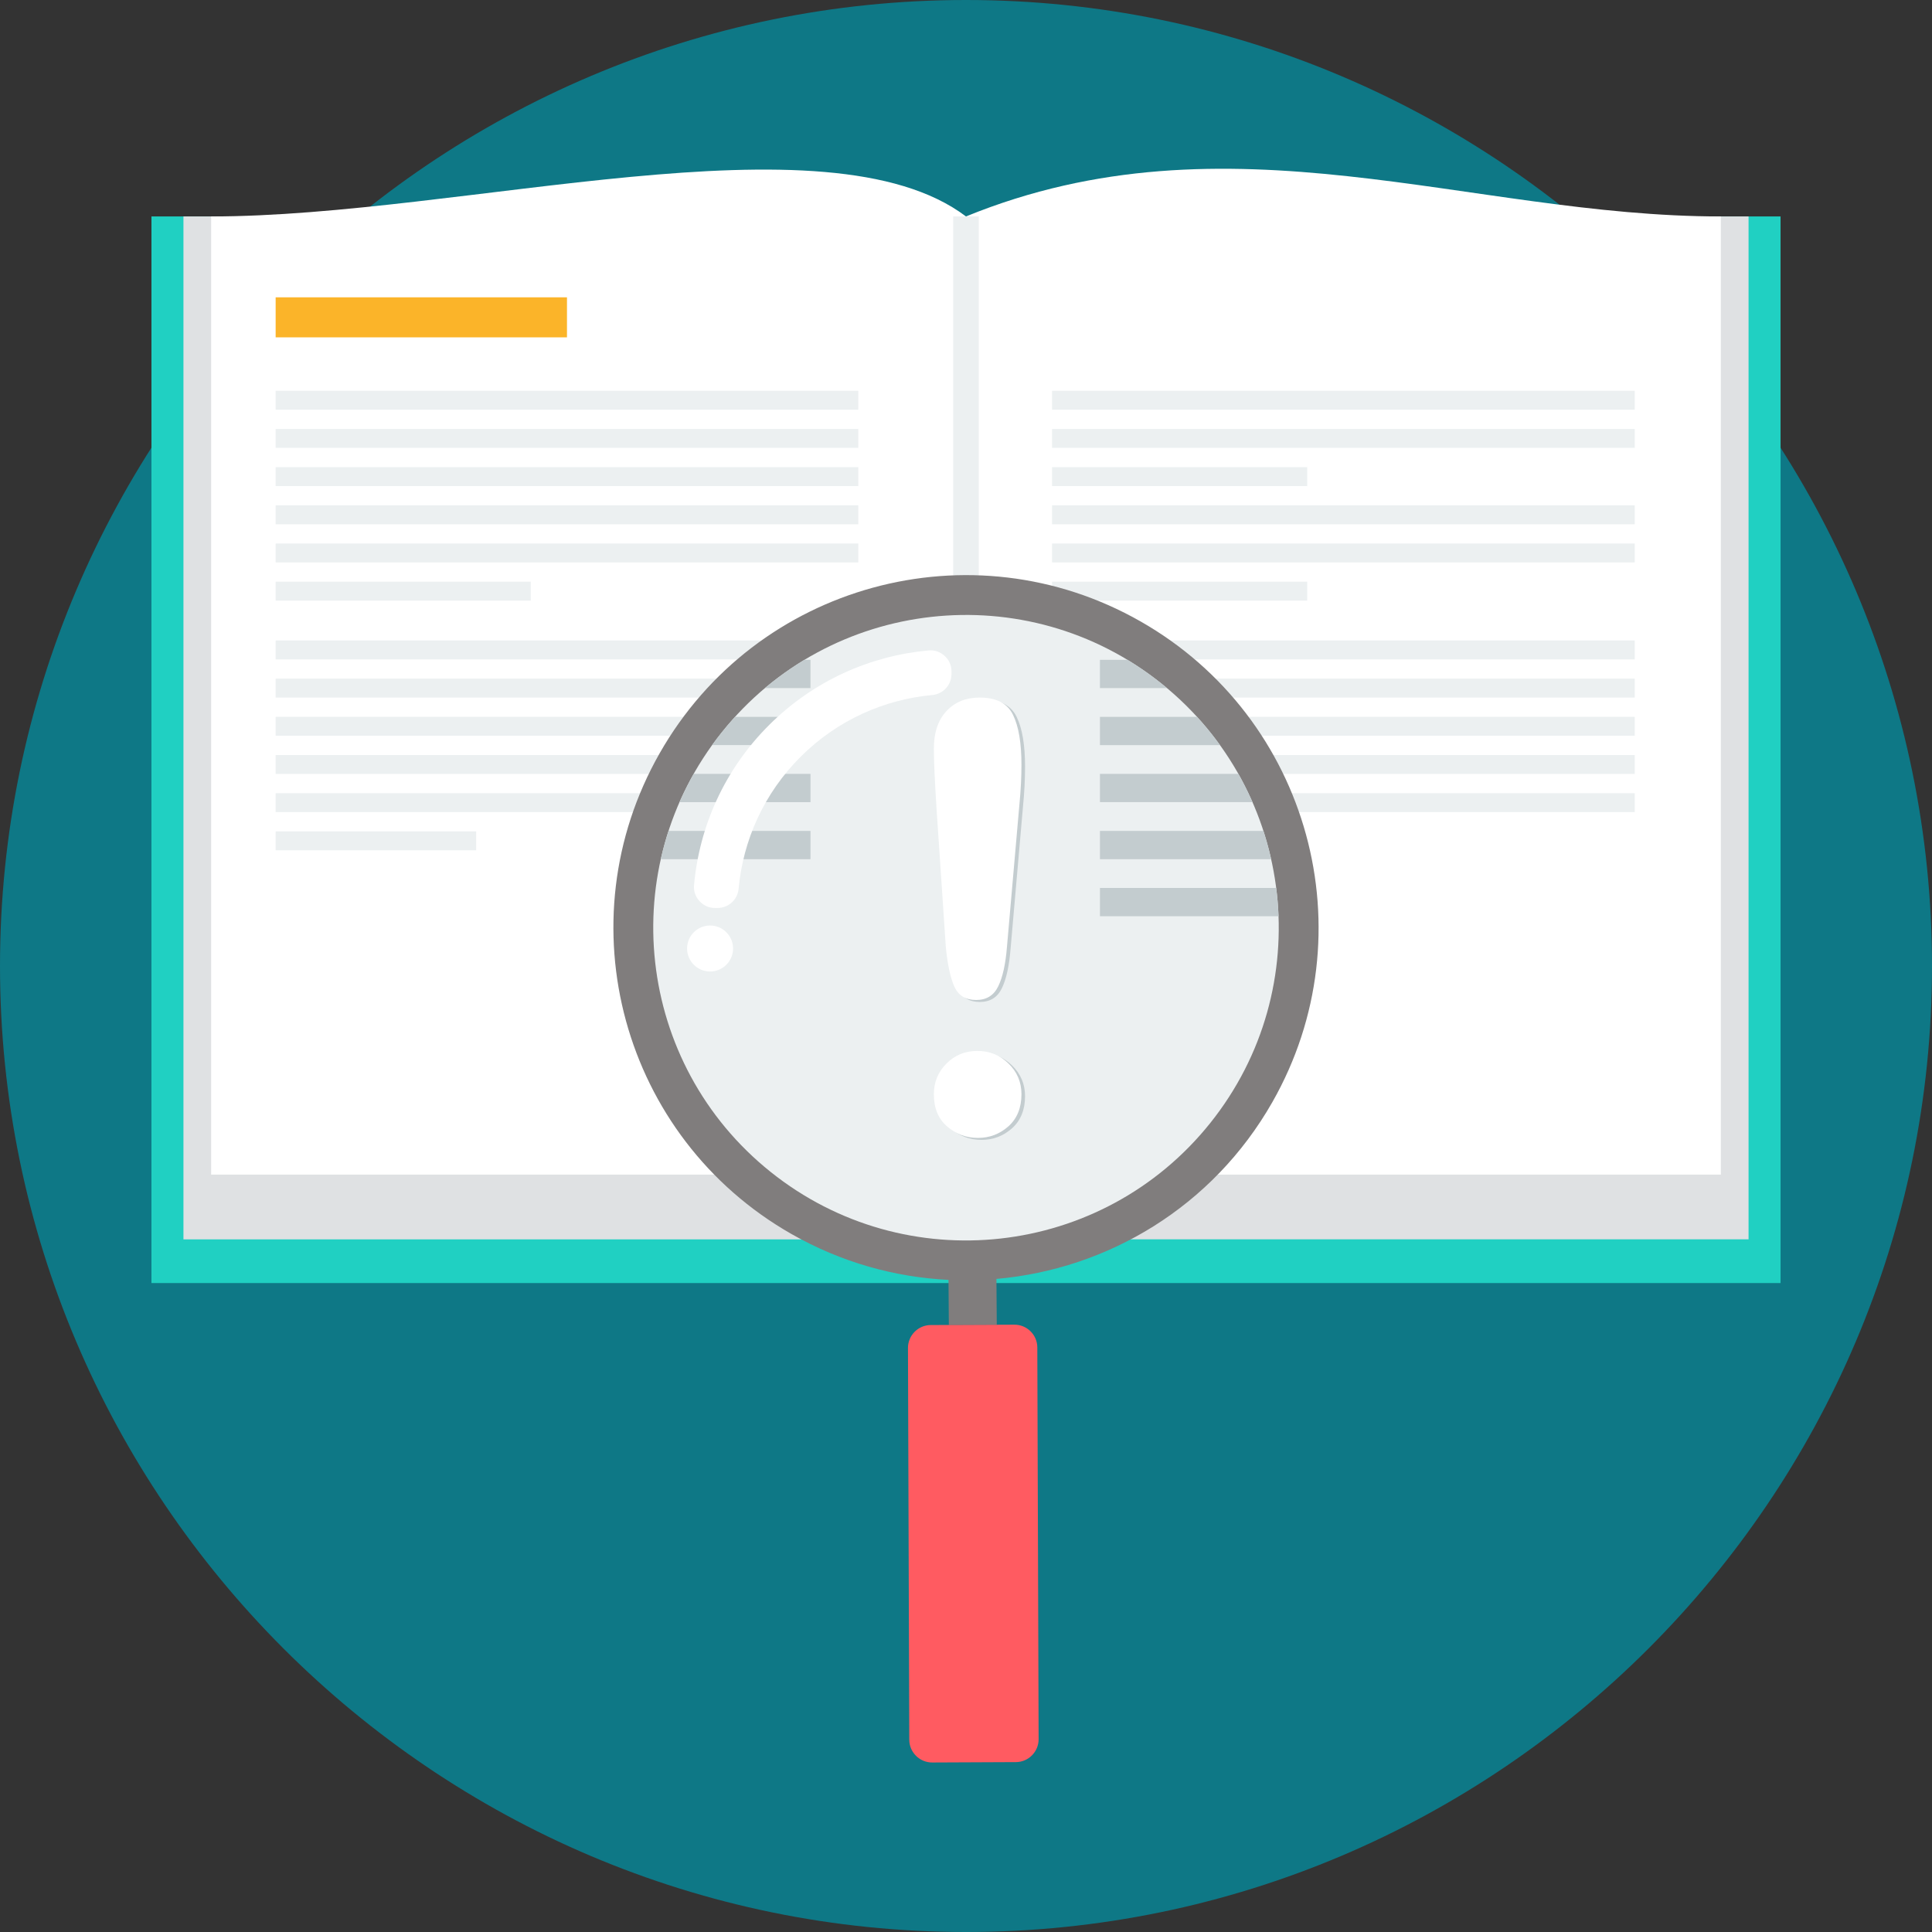 <?xml version="1.0" encoding="iso-8859-1"?>
<!-- Generator: Adobe Illustrator 19.0.0, SVG Export Plug-In . SVG Version: 6.00 Build 0)  -->
<svg version="1.1" id="Layer_1" xmlns="http://www.w3.org/2000/svg" xmlns:xlink="http://www.w3.org/1999/xlink" x="0px" y="0px"
	 viewBox="0 0 512 512" style="enable-background:new 0 0 512 512;" xml:space="preserve">
<rect x="0" y="0" width="512" height="512" fill="#333333" stroke="none"/>
<path style="fill:#0E7886;" d="M256.001,512C397,512,512,397,512,256.001C512,115,397,0,256.001,0C115,0,0,115,0,256.001
	C0,397,115,512,256.001,512z"/>
<path style="fill:#20D0C2;" d="M40.134,340.029h431.731V57.362H40.134V340.029z"/>
<path style="fill:#DFE1E3;" d="M463.385,57.36H255.999v271.078h207.387V57.36z"/>
<path style="fill:#FFFFFF;" d="M456.041,57.36c-66.679,0-130.365-28.433-200.04,0v253.924h200.04V57.36z"/>
<path style="fill:#DFE1E3;" d="M48.615,57.36h207.387v271.078H48.615V57.36z"/>
<path style="fill:#FFFFFF;" d="M55.956,57.36c66.679,0,163.04-27.94,200.042,0v253.924H55.956V57.36z"/>
<path style="fill:#ECF0F1;" d="M252.607,57.36h6.78v253.924h-6.78V57.36z"/>
<path style="fill:#FBB429;" d="M73.05,89.405h77.205V78.797H73.05V89.405z"/>
<path style="fill:#ECF0F1;" d="M73.05,169.731h154.41v5.018H73.05V169.731z M278.813,169.731L278.813,169.731h154.413v5.018H278.813
	V169.731z M278.813,103.556L278.813,103.556h154.413v5.018H278.813V103.556z M278.813,154.148L278.813,154.148h67.608v5.018h-67.608
	V154.148z M278.813,144.031L278.813,144.031h154.413v5.018H278.813V144.031z M278.813,133.912L278.813,133.912h154.413v5.018
	H278.813V133.912z M278.813,123.795L278.813,123.795h67.608v5.018h-67.608V123.795z M278.813,113.675L278.813,113.675h154.413v5.018
	H278.813V113.675z M278.813,220.323L278.813,220.323h53.142v5.018h-53.142V220.323z M278.813,210.204L278.813,210.204h154.413v5.015
	H278.813V210.204z M278.813,200.084L278.813,200.084h154.413v5.018H278.813V200.084z M278.813,189.968L278.813,189.968h154.413
	v5.015H278.813V189.968z M278.813,179.848L278.813,179.848h154.413v5.018H278.813V179.848z M73.05,103.556L73.05,103.556h154.41
	v5.018H73.05V103.556z M73.05,154.148L73.05,154.148h67.61v5.018H73.05V154.148z M73.05,144.031L73.05,144.031h154.41v5.018H73.05
	V144.031z M73.05,133.912L73.05,133.912h154.41v5.018H73.05V133.912z M73.05,123.795L73.05,123.795h154.41v5.018H73.05V123.795z
	 M73.05,113.675L73.05,113.675h154.41v5.018H73.05V113.675z M73.05,220.323L73.05,220.323h53.144v5.018H73.05V220.323z
	 M73.05,210.204L73.05,210.204h154.41v5.015H73.05V210.204z M73.05,200.084L73.05,200.084h154.41v5.018H73.05V200.084z
	 M73.05,189.968L73.05,189.968h154.41v5.015H73.05V189.968z M73.05,179.848L73.05,179.848h154.41v5.018H73.05V179.848z"/>
<path style="fill:#807D7D;" d="M302.255,164.679c44.83,25.548,60.463,82.598,34.915,127.428
	c-15.78,27.694-43.586,44.237-73.105,46.82l0.092,12.147l-12.706,0.058l-0.092-11.953c-14.188-0.692-28.431-4.64-41.616-12.155
	c-44.83-25.548-60.463-82.598-34.915-127.428c25.545-44.827,82.598-60.46,127.428-34.915V164.679z M296.865,174.138L296.865,174.138
	c-39.605-22.568-90.011-8.758-112.579,30.846s-8.758,90.011,30.849,112.581c39.605,22.568,90.011,8.758,112.579-30.846
	C350.282,247.112,336.472,196.706,296.865,174.138z"/>
<path style="fill:#FF5B61;" d="M246.642,351.153l22.185-0.097c3.329-0.016,6.062,2.694,6.072,6.017l0.344,103.834
	c0.013,3.323-2.694,6.059-6.017,6.072l-22.185,0.1c-3.323,0.01-6.062-2.694-6.075-6.02l-0.344-103.836
	c-0.01-3.323,2.694-6.056,6.017-6.07H246.642z"/>
<path style="fill:#ECF0F1;" d="M307.763,181.123c35.749,28.588,41.553,80.741,12.965,116.492
	c-28.585,35.749-80.744,41.556-116.492,12.965c-35.749-28.588-41.553-80.741-12.965-116.49S272.012,152.537,307.763,181.123z"/>
<path style="fill:#C3CCCF;" d="M251.592,251.343l-2.473-36.9c-0.446-7.184-0.685-12.37-0.685-15.499c0-4.262,1.107-7.58,3.342-9.975
	c2.237-2.395,5.159-3.58,8.792-3.58c4.422,0,7.371,1.527,8.845,4.58c1.498,3.051,2.237,7.473,2.237,13.212
	c0,3.397-0.186,6.843-0.527,10.342l-3.315,37.978c-0.37,4.527-1.131,8-2.316,10.424c-1.159,2.395-3.108,3.607-5.844,3.607
	c-2.762,0-4.682-1.159-5.763-3.502c-1.054-2.34-1.844-5.894-2.292-10.683V251.343z M260.119,302.085L260.119,302.085
	c-3.132,0-5.87-1.026-8.186-3.053c-2.34-2.028-3.499-4.868-3.499-8.527c0-3.184,1.107-5.896,3.342-8.134
	c2.237-2.237,4.95-3.342,8.186-3.342c3.237,0,5.975,1.104,8.265,3.342c2.29,2.237,3.423,4.95,3.423,8.134
	c0,3.607-1.159,6.45-3.449,8.501c-2.316,2.054-5.002,3.079-8.079,3.079H260.119z"/>
<path style="fill:#FFFFFF;" d="M250.64,250.818l-2.473-36.898c-0.449-7.184-0.685-12.367-0.685-15.502
	c0-4.262,1.107-7.58,3.342-9.975c2.237-2.395,5.159-3.58,8.79-3.58c4.422,0,7.371,1.527,8.845,4.58
	c1.5,3.053,2.235,7.476,2.235,13.215c0,3.394-0.186,6.843-0.525,10.342l-3.318,37.976c-0.367,4.527-1.131,8.003-2.316,10.424
	c-1.157,2.395-3.106,3.607-5.841,3.607c-2.765,0-4.685-1.157-5.765-3.502c-1.052-2.342-1.841-5.894-2.29-10.686H250.64z
	 M259.167,301.56L259.167,301.56c-3.132,0-5.868-1.026-8.186-3.053c-2.342-2.028-3.499-4.868-3.499-8.525
	c0-3.187,1.107-5.896,3.342-8.134c2.237-2.237,4.947-3.342,8.184-3.342c3.237,0,5.975,1.104,8.265,3.342
	c2.292,2.237,3.423,4.947,3.423,8.134c0,3.604-1.157,6.447-3.447,8.499C264.933,300.534,262.247,301.56,259.167,301.56z"/>
<path style="fill:#C3CCCF;" d="M307.763,181.123c0.504,0.404,0.999,0.813,1.49,1.225h-17.76v-7.494h7.279
	C301.862,176.719,304.868,178.807,307.763,181.123z M317.217,189.968L317.217,189.968c2.193,2.397,4.226,4.9,6.091,7.494h-31.814
	v-7.494H317.217z M328.181,205.081L328.181,205.081c1.38,2.445,2.626,4.947,3.74,7.494h-40.426v-7.494H328.181z M334.814,220.197
	L334.814,220.197c0.8,2.468,1.485,4.968,2.049,7.494h-45.37v-7.494H334.814z M338.203,235.314L338.203,235.314
	c0.32,2.487,0.527,4.986,0.622,7.494h-47.329v-7.494H338.203z M175.121,227.694L175.121,227.694c0.564-2.521,1.249-5.02,2.054-7.494
	h37.611v7.494H175.121z M180.079,212.578L180.079,212.578c1.117-2.542,2.366-5.041,3.756-7.494h30.951v7.494H180.079z
	 M188.714,197.461L188.714,197.461c0.818-1.138,1.673-2.261,2.56-3.371c1.138-1.424,2.319-2.796,3.528-4.123h19.985v7.494H188.714z
	 M202.726,182.348L202.726,182.348c3.326-2.796,6.83-5.296,10.479-7.494h1.582v7.494h-12.058H202.726z"/>
<path style="fill:#FFFFFF;" d="M183.932,234.516c1.406-15.491,8.05-30.592,19.935-42.424c11.801-11.748,26.802-18.319,42.18-19.717
	c1.624-0.15,3.074,0.338,4.278,1.435c1.201,1.096,1.826,2.494,1.828,4.123v0.664c0.008,2.909-2.188,5.322-5.083,5.59
	c-12.703,1.172-25.092,6.602-34.839,16.305c-9.818,9.773-15.316,22.248-16.491,35.043c-0.268,2.893-2.678,5.089-5.584,5.086h-0.664
	c-1.626-0.005-3.027-0.627-4.123-1.826c-1.096-1.204-1.587-2.654-1.44-4.275L183.932,234.516z M192.496,247.067L192.496,247.067
	c2.374,2.384,2.366,6.24-0.018,8.614c-2.387,2.376-6.243,2.366-8.617-0.018c-2.374-2.387-2.366-6.243,0.018-8.617
	c2.384-2.376,6.243-2.366,8.617,0.018V247.067z"/>
<g>
</g>
<g>
</g>
<g>
</g>
<g>
</g>
<g>
</g>
<g>
</g>
<g>
</g>
<g>
</g>
<g>
</g>
<g>
</g>
<g>
</g>
<g>
</g>
<g>
</g>
<g>
</g>
<g>
</g>
</svg>

